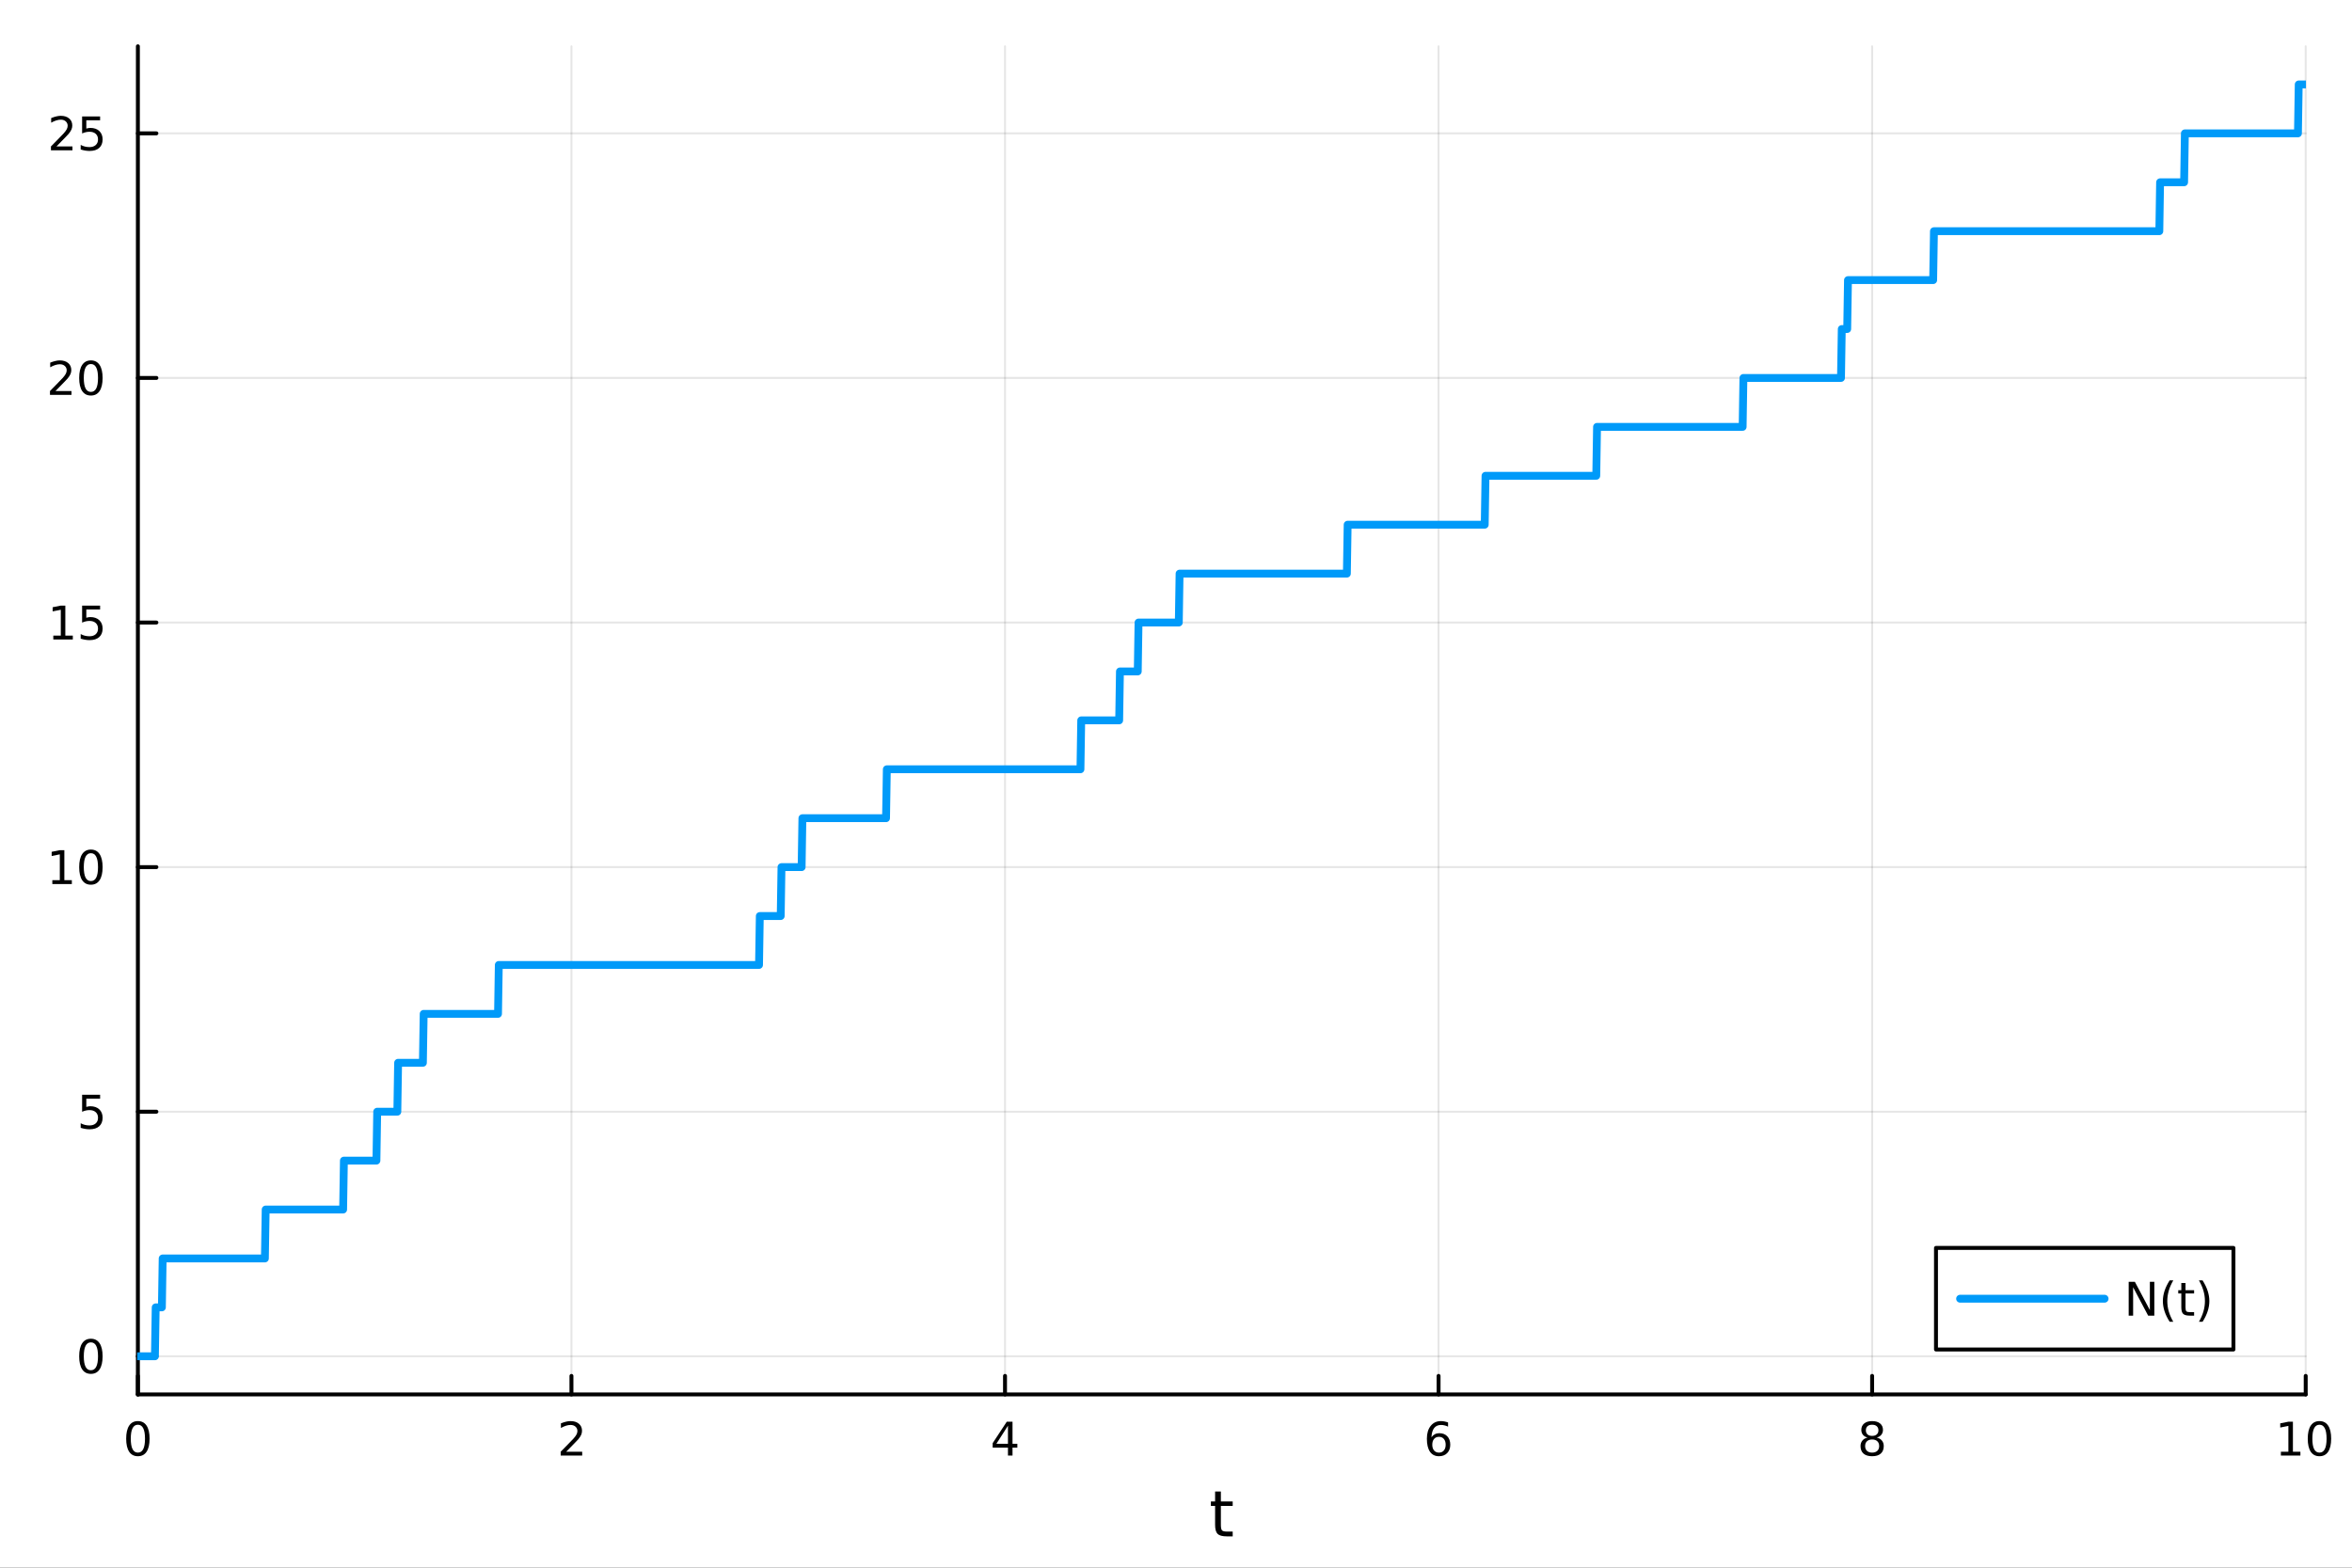 <?xml version="1.0" encoding="utf-8"?>
<svg xmlns="http://www.w3.org/2000/svg" xmlns:xlink="http://www.w3.org/1999/xlink" width="600" height="400" viewBox="0 0 2400 1600">
<rect x="0" y="0" width="2400" height="1600" fill="#333333" stroke="none"/>
<defs>
  <clipPath id="clip080">
    <rect x="0" y="0" width="2400" height="1600"/>
  </clipPath>
</defs>
<path clip-path="url(#clip080)" d="M0 1600 L2400 1600 L2400 0 L0 0  Z" fill="#ffffff" fill-rule="evenodd" fill-opacity="1"/>
<defs>
  <clipPath id="clip081">
    <rect x="480" y="0" width="1681" height="1600"/>
  </clipPath>
</defs>
<path clip-path="url(#clip080)" d="M140.696 1423.18 L2352.76 1423.18 L2352.76 47.244 L140.696 47.244  Z" fill="#ffffff" fill-rule="evenodd" fill-opacity="1"/>
<defs>
  <clipPath id="clip082">
    <rect x="140" y="47" width="2213" height="1377"/>
  </clipPath>
</defs>
<polyline clip-path="url(#clip082)" style="stroke:#000000; stroke-linecap:round; stroke-linejoin:round; stroke-width:2; stroke-opacity:0.1; fill:none" points="140.696,1423.18 140.696,47.244 "/>
<polyline clip-path="url(#clip082)" style="stroke:#000000; stroke-linecap:round; stroke-linejoin:round; stroke-width:2; stroke-opacity:0.1; fill:none" points="583.108,1423.18 583.108,47.244 "/>
<polyline clip-path="url(#clip082)" style="stroke:#000000; stroke-linecap:round; stroke-linejoin:round; stroke-width:2; stroke-opacity:0.1; fill:none" points="1025.52,1423.18 1025.52,47.244 "/>
<polyline clip-path="url(#clip082)" style="stroke:#000000; stroke-linecap:round; stroke-linejoin:round; stroke-width:2; stroke-opacity:0.1; fill:none" points="1467.93,1423.18 1467.93,47.244 "/>
<polyline clip-path="url(#clip082)" style="stroke:#000000; stroke-linecap:round; stroke-linejoin:round; stroke-width:2; stroke-opacity:0.1; fill:none" points="1910.34,1423.18 1910.34,47.244 "/>
<polyline clip-path="url(#clip082)" style="stroke:#000000; stroke-linecap:round; stroke-linejoin:round; stroke-width:2; stroke-opacity:0.1; fill:none" points="2352.76,1423.18 2352.76,47.244 "/>
<polyline clip-path="url(#clip080)" style="stroke:#000000; stroke-linecap:round; stroke-linejoin:round; stroke-width:4; stroke-opacity:1; fill:none" points="140.696,1423.18 2352.76,1423.18 "/>
<polyline clip-path="url(#clip080)" style="stroke:#000000; stroke-linecap:round; stroke-linejoin:round; stroke-width:4; stroke-opacity:1; fill:none" points="140.696,1423.18 140.696,1404.28 "/>
<polyline clip-path="url(#clip080)" style="stroke:#000000; stroke-linecap:round; stroke-linejoin:round; stroke-width:4; stroke-opacity:1; fill:none" points="583.108,1423.18 583.108,1404.28 "/>
<polyline clip-path="url(#clip080)" style="stroke:#000000; stroke-linecap:round; stroke-linejoin:round; stroke-width:4; stroke-opacity:1; fill:none" points="1025.52,1423.18 1025.52,1404.28 "/>
<polyline clip-path="url(#clip080)" style="stroke:#000000; stroke-linecap:round; stroke-linejoin:round; stroke-width:4; stroke-opacity:1; fill:none" points="1467.93,1423.18 1467.93,1404.28 "/>
<polyline clip-path="url(#clip080)" style="stroke:#000000; stroke-linecap:round; stroke-linejoin:round; stroke-width:4; stroke-opacity:1; fill:none" points="1910.34,1423.18 1910.34,1404.28 "/>
<polyline clip-path="url(#clip080)" style="stroke:#000000; stroke-linecap:round; stroke-linejoin:round; stroke-width:4; stroke-opacity:1; fill:none" points="2352.76,1423.18 2352.76,1404.28 "/>
<path clip-path="url(#clip080)" d="M140.696 1454.1 Q137.084 1454.1 135.256 1457.66 Q133.45 1461.2 133.45 1468.33 Q133.45 1475.44 135.256 1479.01 Q137.084 1482.55 140.696 1482.55 Q144.33 1482.55 146.135 1479.01 Q147.964 1475.44 147.964 1468.33 Q147.964 1461.2 146.135 1457.66 Q144.33 1454.1 140.696 1454.1 M140.696 1450.39 Q146.506 1450.39 149.561 1455 Q152.64 1459.58 152.64 1468.33 Q152.64 1477.06 149.561 1481.67 Q146.506 1486.25 140.696 1486.25 Q134.885 1486.25 131.807 1481.67 Q128.751 1477.06 128.751 1468.33 Q128.751 1459.58 131.807 1455 Q134.885 1450.39 140.696 1450.39 Z" fill="#000000" fill-rule="nonzero" fill-opacity="1" /><path clip-path="url(#clip080)" d="M577.76 1481.64 L594.08 1481.64 L594.08 1485.58 L572.135 1485.58 L572.135 1481.64 Q574.797 1478.89 579.381 1474.26 Q583.987 1469.61 585.168 1468.27 Q587.413 1465.74 588.293 1464.01 Q589.196 1462.25 589.196 1460.56 Q589.196 1457.8 587.251 1456.07 Q585.33 1454.33 582.228 1454.33 Q580.029 1454.33 577.575 1455.09 Q575.145 1455.86 572.367 1457.41 L572.367 1452.69 Q575.191 1451.55 577.645 1450.97 Q580.098 1450.39 582.135 1450.39 Q587.506 1450.39 590.7 1453.08 Q593.895 1455.77 593.895 1460.26 Q593.895 1462.39 593.084 1464.31 Q592.297 1466.2 590.191 1468.8 Q589.612 1469.47 586.51 1472.69 Q583.409 1475.88 577.76 1481.64 Z" fill="#000000" fill-rule="nonzero" fill-opacity="1" /><path clip-path="url(#clip080)" d="M1028.53 1455.09 L1016.72 1473.54 L1028.53 1473.54 L1028.53 1455.09 M1027.3 1451.02 L1033.18 1451.02 L1033.18 1473.54 L1038.11 1473.54 L1038.11 1477.43 L1033.18 1477.43 L1033.18 1485.58 L1028.53 1485.58 L1028.53 1477.43 L1012.93 1477.43 L1012.93 1472.92 L1027.3 1451.02 Z" fill="#000000" fill-rule="nonzero" fill-opacity="1" /><path clip-path="url(#clip080)" d="M1468.34 1466.44 Q1465.19 1466.44 1463.34 1468.59 Q1461.51 1470.74 1461.51 1474.49 Q1461.51 1478.22 1463.34 1480.39 Q1465.19 1482.55 1468.34 1482.55 Q1471.48 1482.55 1473.31 1480.39 Q1475.17 1478.22 1475.17 1474.49 Q1475.17 1470.74 1473.31 1468.59 Q1471.48 1466.44 1468.34 1466.44 M1477.62 1451.78 L1477.62 1456.04 Q1475.86 1455.21 1474.05 1454.77 Q1472.27 1454.33 1470.51 1454.33 Q1465.88 1454.33 1463.43 1457.45 Q1461 1460.58 1460.65 1466.9 Q1462.02 1464.89 1464.08 1463.82 Q1466.14 1462.73 1468.61 1462.73 Q1473.82 1462.73 1476.83 1465.9 Q1479.86 1469.05 1479.86 1474.49 Q1479.86 1479.82 1476.72 1483.03 Q1473.57 1486.25 1468.34 1486.25 Q1462.34 1486.25 1459.17 1481.67 Q1456 1477.06 1456 1468.33 Q1456 1460.14 1459.89 1455.28 Q1463.78 1450.39 1470.33 1450.39 Q1472.09 1450.39 1473.87 1450.74 Q1475.67 1451.09 1477.62 1451.78 Z" fill="#000000" fill-rule="nonzero" fill-opacity="1" /><path clip-path="url(#clip080)" d="M1910.34 1469.17 Q1907.01 1469.17 1905.09 1470.95 Q1903.19 1472.73 1903.19 1475.86 Q1903.19 1478.98 1905.09 1480.77 Q1907.01 1482.55 1910.34 1482.55 Q1913.68 1482.55 1915.6 1480.77 Q1917.52 1478.96 1917.52 1475.86 Q1917.52 1472.73 1915.6 1470.95 Q1913.7 1469.17 1910.34 1469.17 M1905.67 1467.18 Q1902.66 1466.44 1900.97 1464.38 Q1899.3 1462.32 1899.3 1459.35 Q1899.3 1455.21 1902.24 1452.8 Q1905.2 1450.39 1910.34 1450.39 Q1915.51 1450.39 1918.45 1452.8 Q1921.39 1455.21 1921.39 1459.35 Q1921.39 1462.32 1919.7 1464.38 Q1918.03 1466.44 1915.04 1467.18 Q1918.42 1467.96 1920.3 1470.26 Q1922.2 1472.55 1922.2 1475.86 Q1922.2 1480.88 1919.12 1483.57 Q1916.06 1486.25 1910.34 1486.25 Q1904.63 1486.25 1901.55 1483.57 Q1898.49 1480.88 1898.49 1475.86 Q1898.49 1472.55 1900.39 1470.26 Q1902.29 1467.96 1905.67 1467.18 M1903.95 1459.79 Q1903.95 1462.48 1905.62 1463.98 Q1907.31 1465.49 1910.34 1465.49 Q1913.35 1465.49 1915.04 1463.98 Q1916.76 1462.48 1916.76 1459.79 Q1916.76 1457.11 1915.04 1455.6 Q1913.35 1454.1 1910.34 1454.1 Q1907.31 1454.1 1905.62 1455.6 Q1903.95 1457.11 1903.95 1459.79 Z" fill="#000000" fill-rule="nonzero" fill-opacity="1" /><path clip-path="url(#clip080)" d="M2327.44 1481.64 L2335.08 1481.64 L2335.08 1455.28 L2326.77 1456.95 L2326.77 1452.69 L2335.04 1451.02 L2339.71 1451.02 L2339.71 1481.64 L2347.35 1481.64 L2347.35 1485.58 L2327.44 1485.58 L2327.44 1481.64 Z" fill="#000000" fill-rule="nonzero" fill-opacity="1" /><path clip-path="url(#clip080)" d="M2366.8 1454.1 Q2363.18 1454.1 2361.36 1457.66 Q2359.55 1461.2 2359.55 1468.33 Q2359.55 1475.44 2361.36 1479.01 Q2363.18 1482.55 2366.8 1482.55 Q2370.43 1482.55 2372.23 1479.01 Q2374.06 1475.44 2374.06 1468.33 Q2374.06 1461.2 2372.23 1457.66 Q2370.43 1454.1 2366.8 1454.1 M2366.8 1450.39 Q2372.61 1450.39 2375.66 1455 Q2378.74 1459.58 2378.74 1468.33 Q2378.74 1477.06 2375.66 1481.67 Q2372.61 1486.25 2366.8 1486.25 Q2360.99 1486.25 2357.91 1481.67 Q2354.85 1477.06 2354.85 1468.33 Q2354.85 1459.58 2357.91 1455 Q2360.99 1450.39 2366.8 1450.39 Z" fill="#000000" fill-rule="nonzero" fill-opacity="1" /><path clip-path="url(#clip080)" d="M1245.79 1522.27 L1245.79 1532.4 L1257.85 1532.4 L1257.85 1536.95 L1245.79 1536.95 L1245.79 1556.3 Q1245.79 1560.66 1246.96 1561.9 Q1248.17 1563.14 1251.83 1563.14 L1257.85 1563.14 L1257.85 1568.04 L1251.83 1568.04 Q1245.05 1568.04 1242.48 1565.53 Q1239.9 1562.98 1239.9 1556.3 L1239.9 1536.95 L1235.6 1536.95 L1235.6 1532.4 L1239.9 1532.4 L1239.9 1522.27 L1245.79 1522.27 Z" fill="#000000" fill-rule="nonzero" fill-opacity="1" /><polyline clip-path="url(#clip082)" style="stroke:#000000; stroke-linecap:round; stroke-linejoin:round; stroke-width:2; stroke-opacity:0.1; fill:none" points="140.696,1384.24 2352.76,1384.24 "/>
<polyline clip-path="url(#clip082)" style="stroke:#000000; stroke-linecap:round; stroke-linejoin:round; stroke-width:2; stroke-opacity:0.1; fill:none" points="140.696,1134.61 2352.76,1134.61 "/>
<polyline clip-path="url(#clip082)" style="stroke:#000000; stroke-linecap:round; stroke-linejoin:round; stroke-width:2; stroke-opacity:0.1; fill:none" points="140.696,884.987 2352.76,884.987 "/>
<polyline clip-path="url(#clip082)" style="stroke:#000000; stroke-linecap:round; stroke-linejoin:round; stroke-width:2; stroke-opacity:0.1; fill:none" points="140.696,635.362 2352.76,635.362 "/>
<polyline clip-path="url(#clip082)" style="stroke:#000000; stroke-linecap:round; stroke-linejoin:round; stroke-width:2; stroke-opacity:0.1; fill:none" points="140.696,385.736 2352.76,385.736 "/>
<polyline clip-path="url(#clip082)" style="stroke:#000000; stroke-linecap:round; stroke-linejoin:round; stroke-width:2; stroke-opacity:0.1; fill:none" points="140.696,136.111 2352.76,136.111 "/>
<polyline clip-path="url(#clip080)" style="stroke:#000000; stroke-linecap:round; stroke-linejoin:round; stroke-width:4; stroke-opacity:1; fill:none" points="140.696,1423.18 140.696,47.244 "/>
<polyline clip-path="url(#clip080)" style="stroke:#000000; stroke-linecap:round; stroke-linejoin:round; stroke-width:4; stroke-opacity:1; fill:none" points="140.696,1384.24 159.593,1384.24 "/>
<polyline clip-path="url(#clip080)" style="stroke:#000000; stroke-linecap:round; stroke-linejoin:round; stroke-width:4; stroke-opacity:1; fill:none" points="140.696,1134.61 159.593,1134.61 "/>
<polyline clip-path="url(#clip080)" style="stroke:#000000; stroke-linecap:round; stroke-linejoin:round; stroke-width:4; stroke-opacity:1; fill:none" points="140.696,884.987 159.593,884.987 "/>
<polyline clip-path="url(#clip080)" style="stroke:#000000; stroke-linecap:round; stroke-linejoin:round; stroke-width:4; stroke-opacity:1; fill:none" points="140.696,635.362 159.593,635.362 "/>
<polyline clip-path="url(#clip080)" style="stroke:#000000; stroke-linecap:round; stroke-linejoin:round; stroke-width:4; stroke-opacity:1; fill:none" points="140.696,385.736 159.593,385.736 "/>
<polyline clip-path="url(#clip080)" style="stroke:#000000; stroke-linecap:round; stroke-linejoin:round; stroke-width:4; stroke-opacity:1; fill:none" points="140.696,136.111 159.593,136.111 "/>
<path clip-path="url(#clip080)" d="M92.751 1370.04 Q89.14 1370.04 87.311 1373.6 Q85.506 1377.14 85.506 1384.27 Q85.506 1391.38 87.311 1394.94 Q89.14 1398.49 92.751 1398.49 Q96.385 1398.49 98.191 1394.94 Q100.02 1391.38 100.02 1384.27 Q100.02 1377.14 98.191 1373.6 Q96.385 1370.04 92.751 1370.04 M92.751 1366.33 Q98.561 1366.33 101.617 1370.94 Q104.696 1375.52 104.696 1384.27 Q104.696 1393 101.617 1397.61 Q98.561 1402.19 92.751 1402.19 Q86.941 1402.19 83.862 1397.61 Q80.807 1393 80.807 1384.27 Q80.807 1375.52 83.862 1370.94 Q86.941 1366.33 92.751 1366.33 Z" fill="#000000" fill-rule="nonzero" fill-opacity="1" /><path clip-path="url(#clip080)" d="M83.793 1117.33 L102.149 1117.33 L102.149 1121.27 L88.075 1121.27 L88.075 1129.74 Q89.094 1129.39 90.112 1129.23 Q91.131 1129.05 92.149 1129.05 Q97.936 1129.05 101.316 1132.22 Q104.696 1135.39 104.696 1140.8 Q104.696 1146.38 101.223 1149.49 Q97.751 1152.56 91.432 1152.56 Q89.256 1152.56 86.987 1152.19 Q84.742 1151.82 82.335 1151.08 L82.335 1146.38 Q84.418 1147.52 86.64 1148.07 Q88.862 1148.63 91.339 1148.63 Q95.344 1148.63 97.682 1146.52 Q100.02 1144.42 100.02 1140.8 Q100.02 1137.19 97.682 1135.09 Q95.344 1132.98 91.339 1132.98 Q89.464 1132.98 87.589 1133.4 Q85.737 1133.81 83.793 1134.69 L83.793 1117.33 Z" fill="#000000" fill-rule="nonzero" fill-opacity="1" /><path clip-path="url(#clip080)" d="M53.4 898.332 L61.038 898.332 L61.038 871.967 L52.728 873.633 L52.728 869.374 L60.992 867.707 L65.668 867.707 L65.668 898.332 L73.307 898.332 L73.307 902.267 L53.4 902.267 L53.4 898.332 Z" fill="#000000" fill-rule="nonzero" fill-opacity="1" /><path clip-path="url(#clip080)" d="M92.751 870.786 Q89.14 870.786 87.311 874.351 Q85.506 877.892 85.506 885.022 Q85.506 892.128 87.311 895.693 Q89.14 899.235 92.751 899.235 Q96.385 899.235 98.191 895.693 Q100.02 892.128 100.02 885.022 Q100.02 877.892 98.191 874.351 Q96.385 870.786 92.751 870.786 M92.751 867.082 Q98.561 867.082 101.617 871.689 Q104.696 876.272 104.696 885.022 Q104.696 893.749 101.617 898.355 Q98.561 902.939 92.751 902.939 Q86.941 902.939 83.862 898.355 Q80.807 893.749 80.807 885.022 Q80.807 876.272 83.862 871.689 Q86.941 867.082 92.751 867.082 Z" fill="#000000" fill-rule="nonzero" fill-opacity="1" /><path clip-path="url(#clip080)" d="M54.395 648.707 L62.034 648.707 L62.034 622.341 L53.724 624.008 L53.724 619.748 L61.987 618.082 L66.663 618.082 L66.663 648.707 L74.302 648.707 L74.302 652.642 L54.395 652.642 L54.395 648.707 Z" fill="#000000" fill-rule="nonzero" fill-opacity="1" /><path clip-path="url(#clip080)" d="M83.793 618.082 L102.149 618.082 L102.149 622.017 L88.075 622.017 L88.075 630.489 Q89.094 630.142 90.112 629.98 Q91.131 629.795 92.149 629.795 Q97.936 629.795 101.316 632.966 Q104.696 636.137 104.696 641.554 Q104.696 647.133 101.223 650.234 Q97.751 653.313 91.432 653.313 Q89.256 653.313 86.987 652.943 Q84.742 652.572 82.335 651.832 L82.335 647.133 Q84.418 648.267 86.64 648.822 Q88.862 649.378 91.339 649.378 Q95.344 649.378 97.682 647.271 Q100.02 645.165 100.02 641.554 Q100.02 637.943 97.682 635.836 Q95.344 633.73 91.339 633.73 Q89.464 633.73 87.589 634.146 Q85.737 634.563 83.793 635.443 L83.793 618.082 Z" fill="#000000" fill-rule="nonzero" fill-opacity="1" /><path clip-path="url(#clip080)" d="M56.617 399.081 L72.936 399.081 L72.936 403.016 L50.992 403.016 L50.992 399.081 Q53.654 396.326 58.237 391.697 Q62.844 387.044 64.025 385.702 Q66.27 383.178 67.149 381.442 Q68.052 379.683 68.052 377.993 Q68.052 375.239 66.108 373.503 Q64.186 371.766 61.085 371.766 Q58.886 371.766 56.432 372.53 Q54.001 373.294 51.224 374.845 L51.224 370.123 Q54.048 368.989 56.501 368.41 Q58.955 367.831 60.992 367.831 Q66.362 367.831 69.557 370.516 Q72.751 373.202 72.751 377.692 Q72.751 379.822 71.941 381.743 Q71.154 383.641 69.048 386.234 Q68.469 386.905 65.367 390.123 Q62.265 393.317 56.617 399.081 Z" fill="#000000" fill-rule="nonzero" fill-opacity="1" /><path clip-path="url(#clip080)" d="M92.751 371.535 Q89.14 371.535 87.311 375.1 Q85.506 378.641 85.506 385.771 Q85.506 392.877 87.311 396.442 Q89.14 399.984 92.751 399.984 Q96.385 399.984 98.191 396.442 Q100.02 392.877 100.02 385.771 Q100.02 378.641 98.191 375.1 Q96.385 371.535 92.751 371.535 M92.751 367.831 Q98.561 367.831 101.617 372.438 Q104.696 377.021 104.696 385.771 Q104.696 394.498 101.617 399.104 Q98.561 403.688 92.751 403.688 Q86.941 403.688 83.862 399.104 Q80.807 394.498 80.807 385.771 Q80.807 377.021 83.862 372.438 Q86.941 367.831 92.751 367.831 Z" fill="#000000" fill-rule="nonzero" fill-opacity="1" /><path clip-path="url(#clip080)" d="M57.612 149.456 L73.932 149.456 L73.932 153.391 L51.987 153.391 L51.987 149.456 Q54.65 146.701 59.233 142.071 Q63.839 137.419 65.02 136.076 Q67.265 133.553 68.145 131.817 Q69.048 130.058 69.048 128.368 Q69.048 125.613 67.103 123.877 Q65.182 122.141 62.08 122.141 Q59.881 122.141 57.427 122.905 Q54.997 123.669 52.219 125.22 L52.219 120.497 Q55.043 119.363 57.497 118.784 Q59.95 118.206 61.987 118.206 Q67.358 118.206 70.552 120.891 Q73.747 123.576 73.747 128.067 Q73.747 130.196 72.936 132.118 Q72.149 134.016 70.043 136.608 Q69.464 137.28 66.362 140.497 Q63.261 143.692 57.612 149.456 Z" fill="#000000" fill-rule="nonzero" fill-opacity="1" /><path clip-path="url(#clip080)" d="M83.793 118.831 L102.149 118.831 L102.149 122.766 L88.075 122.766 L88.075 131.238 Q89.094 130.891 90.112 130.729 Q91.131 130.544 92.149 130.544 Q97.936 130.544 101.316 133.715 Q104.696 136.886 104.696 142.303 Q104.696 147.882 101.223 150.983 Q97.751 154.062 91.432 154.062 Q89.256 154.062 86.987 153.692 Q84.742 153.321 82.335 152.581 L82.335 147.882 Q84.418 149.016 86.64 149.571 Q88.862 150.127 91.339 150.127 Q95.344 150.127 97.682 148.02 Q100.02 145.914 100.02 142.303 Q100.02 138.692 97.682 136.585 Q95.344 134.479 91.339 134.479 Q89.464 134.479 87.589 134.896 Q85.737 135.312 83.793 136.192 L83.793 118.831 Z" fill="#000000" fill-rule="nonzero" fill-opacity="1" /><polyline clip-path="url(#clip082)" style="stroke:#009af9; stroke-linecap:round; stroke-linejoin:round; stroke-width:8; stroke-opacity:1; fill:none" points="140.696,1384.24 141.486,1384.24 142.276,1384.24 143.066,1384.24 143.857,1384.24 144.647,1384.24 145.437,1384.24 146.228,1384.24 147.018,1384.24 147.808,1384.24 148.599,1384.24 149.389,1384.24 150.179,1384.24 150.969,1384.24 151.76,1384.24 152.55,1384.24 153.34,1384.24 154.131,1384.24 154.921,1384.24 155.711,1384.24 156.502,1384.24 157.292,1384.24 158.082,1384.24 158.873,1334.31 159.663,1334.31 160.453,1334.31 161.243,1334.31 162.034,1334.31 162.824,1334.31 163.614,1334.31 164.405,1334.31 165.195,1334.31 165.985,1284.39 166.776,1284.39 167.566,1284.39 168.356,1284.39 169.146,1284.39 169.937,1284.39 170.727,1284.39 171.517,1284.39 172.308,1284.39 173.098,1284.39 173.888,1284.39 174.679,1284.39 175.469,1284.39 176.259,1284.39 177.05,1284.39 177.84,1284.39 178.63,1284.39 179.42,1284.39 180.211,1284.39 181.001,1284.39 181.791,1284.39 182.582,1284.39 183.372,1284.39 184.162,1284.39 184.953,1284.39 185.743,1284.39 186.533,1284.39 187.323,1284.39 188.114,1284.39 188.904,1284.39 189.694,1284.39 190.485,1284.39 191.275,1284.39 192.065,1284.39 192.856,1284.39 193.646,1284.39 194.436,1284.39 195.227,1284.39 196.017,1284.39 196.807,1284.39 197.597,1284.39 198.388,1284.39 199.178,1284.39 199.968,1284.39 200.759,1284.39 201.549,1284.39 202.339,1284.39 203.13,1284.39 203.92,1284.39 204.71,1284.39 205.5,1284.39 206.291,1284.39 207.081,1284.39 207.871,1284.39 208.662,1284.39 209.452,1284.39 210.242,1284.39 211.033,1284.39 211.823,1284.39 212.613,1284.39 213.403,1284.39 214.194,1284.39 214.984,1284.39 215.774,1284.39 216.565,1284.39 217.355,1284.39 218.145,1284.39 218.936,1284.39 219.726,1284.39 220.516,1284.39 221.307,1284.39 222.097,1284.39 222.887,1284.39 223.677,1284.39 224.468,1284.39 225.258,1284.39 226.048,1284.39 226.839,1284.39 227.629,1284.39 228.419,1284.39 229.21,1284.39 230,1284.39 230.79,1284.39 231.58,1284.39 232.371,1284.39 233.161,1284.39 233.951,1284.39 234.742,1284.39 235.532,1284.39 236.322,1284.39 237.113,1284.39 237.903,1284.39 238.693,1284.39 239.484,1284.39 240.274,1284.39 241.064,1284.39 241.854,1284.39 242.645,1284.39 243.435,1284.39 244.225,1284.39 245.016,1284.39 245.806,1284.39 246.596,1284.39 247.387,1284.39 248.177,1284.39 248.967,1284.39 249.757,1284.39 250.548,1284.39 251.338,1284.39 252.128,1284.39 252.919,1284.39 253.709,1284.39 254.499,1284.39 255.29,1284.39 256.08,1284.39 256.87,1284.39 257.661,1284.39 258.451,1284.39 259.241,1284.39 260.031,1284.39 260.822,1284.39 261.612,1284.39 262.402,1284.39 263.193,1284.39 263.983,1284.39 264.773,1284.39 265.564,1284.39 266.354,1284.39 267.144,1284.39 267.934,1284.39 268.725,1284.39 269.515,1284.39 270.305,1284.39 271.096,1234.46 271.886,1234.46 272.676,1234.46 273.467,1234.46 274.257,1234.46 275.047,1234.46 275.837,1234.46 276.628,1234.46 277.418,1234.46 278.208,1234.46 278.999,1234.46 279.789,1234.46 280.579,1234.46 281.37,1234.46 282.16,1234.46 282.95,1234.46 283.741,1234.46 284.531,1234.46 285.321,1234.46 286.111,1234.46 286.902,1234.46 287.692,1234.46 288.482,1234.46 289.273,1234.46 290.063,1234.46 290.853,1234.46 291.644,1234.46 292.434,1234.46 293.224,1234.46 294.014,1234.46 294.805,1234.46 295.595,1234.46 296.385,1234.46 297.176,1234.46 297.966,1234.46 298.756,1234.46 299.547,1234.46 300.337,1234.46 301.127,1234.46 301.918,1234.46 302.708,1234.46 303.498,1234.46 304.288,1234.46 305.079,1234.46 305.869,1234.46 306.659,1234.46 307.45,1234.46 308.24,1234.46 309.03,1234.46 309.821,1234.46 310.611,1234.46 311.401,1234.46 312.191,1234.46 312.982,1234.46 313.772,1234.46 314.562,1234.46 315.353,1234.46 316.143,1234.46 316.933,1234.46 317.724,1234.46 318.514,1234.46 319.304,1234.46 320.095,1234.46 320.885,1234.46 321.675,1234.46 322.465,1234.46 323.256,1234.46 324.046,1234.46 324.836,1234.46 325.627,1234.46 326.417,1234.46 327.207,1234.46 327.998,1234.46 328.788,1234.46 329.578,1234.46 330.368,1234.46 331.159,1234.46 331.949,1234.46 332.739,1234.46 333.53,1234.46 334.32,1234.46 335.11,1234.46 335.901,1234.46 336.691,1234.46 337.481,1234.46 338.271,1234.46 339.062,1234.46 339.852,1234.46 340.642,1234.46 341.433,1234.46 342.223,1234.46 343.013,1234.46 343.804,1234.46 344.594,1234.46 345.384,1234.46 346.175,1234.46 346.965,1234.46 347.755,1234.46 348.545,1234.46 349.336,1234.46 350.126,1234.46 350.916,1184.54 351.707,1184.54 352.497,1184.54 353.287,1184.54 354.078,1184.54 354.868,1184.54 355.658,1184.54 356.448,1184.54 357.239,1184.54 358.029,1184.54 358.819,1184.54 359.61,1184.54 360.4,1184.54 361.19,1184.54 361.981,1184.54 362.771,1184.54 363.561,1184.54 364.352,1184.54 365.142,1184.54 365.932,1184.54 366.722,1184.54 367.513,1184.54 368.303,1184.54 369.093,1184.54 369.884,1184.54 370.674,1184.54 371.464,1184.54 372.255,1184.54 373.045,1184.54 373.835,1184.54 374.625,1184.54 375.416,1184.54 376.206,1184.54 376.996,1184.54 377.787,1184.54 378.577,1184.54 379.367,1184.54 380.158,1184.54 380.948,1184.54 381.738,1184.54 382.529,1184.54 383.319,1184.54 384.109,1184.54 384.899,1134.61 385.69,1134.61 386.48,1134.61 387.27,1134.61 388.061,1134.61 388.851,1134.61 389.641,1134.61 390.432,1134.61 391.222,1134.61 392.012,1134.61 392.802,1134.61 393.593,1134.61 394.383,1134.61 395.173,1134.61 395.964,1134.61 396.754,1134.61 397.544,1134.61 398.335,1134.61 399.125,1134.61 399.915,1134.61 400.705,1134.61 401.496,1134.61 402.286,1134.61 403.076,1134.61 403.867,1134.61 404.657,1134.61 405.447,1134.61 406.238,1084.69 407.028,1084.69 407.818,1084.69 408.609,1084.69 409.399,1084.69 410.189,1084.69 410.979,1084.69 411.77,1084.69 412.56,1084.69 413.35,1084.69 414.141,1084.69 414.931,1084.69 415.721,1084.69 416.512,1084.69 417.302,1084.69 418.092,1084.69 418.882,1084.69 419.673,1084.69 420.463,1084.69 421.253,1084.69 422.044,1084.69 422.834,1084.69 423.624,1084.69 424.415,1084.69 425.205,1084.69 425.995,1084.69 426.786,1084.69 427.576,1084.69 428.366,1084.69 429.156,1084.69 429.947,1084.69 430.737,1084.69 431.527,1084.69 432.318,1034.76 433.108,1034.76 433.898,1034.76 434.689,1034.76 435.479,1034.76 436.269,1034.76 437.059,1034.76 437.85,1034.76 438.64,1034.76 439.43,1034.76 440.221,1034.76 441.011,1034.76 441.801,1034.76 442.592,1034.76 443.382,1034.76 444.172,1034.76 444.963,1034.76 445.753,1034.76 446.543,1034.76 447.333,1034.76 448.124,1034.76 448.914,1034.76 449.704,1034.76 450.495,1034.76 451.285,1034.76 452.075,1034.76 452.866,1034.76 453.656,1034.76 454.446,1034.76 455.236,1034.76 456.027,1034.76 456.817,1034.76 457.607,1034.76 458.398,1034.76 459.188,1034.76 459.978,1034.76 460.769,1034.76 461.559,1034.76 462.349,1034.76 463.139,1034.76 463.93,1034.76 464.72,1034.76 465.51,1034.76 466.301,1034.76 467.091,1034.76 467.881,1034.76 468.672,1034.76 469.462,1034.76 470.252,1034.76 471.043,1034.76 471.833,1034.76 472.623,1034.76 473.413,1034.76 474.204,1034.76 474.994,1034.76 475.784,1034.76 476.575,1034.76 477.365,1034.76 478.155,1034.76 478.946,1034.76 479.736,1034.76 480.526,1034.76 481.316,1034.76 482.107,1034.76 482.897,1034.76 483.687,1034.76 484.478,1034.76 485.268,1034.76 486.058,1034.76 486.849,1034.76 487.639,1034.76 488.429,1034.76 489.22,1034.76 490.01,1034.76 490.8,1034.76 491.59,1034.76 492.381,1034.76 493.171,1034.76 493.961,1034.76 494.752,1034.76 495.542,1034.76 496.332,1034.76 497.123,1034.76 497.913,1034.76 498.703,1034.76 499.493,1034.76 500.284,1034.76 501.074,1034.76 501.864,1034.76 502.655,1034.76 503.445,1034.76 504.235,1034.76 505.026,1034.76 505.816,1034.76 506.606,1034.76 507.397,1034.76 508.187,1034.76 508.977,984.837 509.767,984.837 510.558,984.837 511.348,984.837 512.138,984.837 512.929,984.837 513.719,984.837 514.509,984.837 515.3,984.837 516.09,984.837 516.88,984.837 517.67,984.837 518.461,984.837 519.251,984.837 520.041,984.837 520.832,984.837 521.622,984.837 522.412,984.837 523.203,984.837 523.993,984.837 524.783,984.837 525.573,984.837 526.364,984.837 527.154,984.837 527.944,984.837 528.735,984.837 529.525,984.837 530.315,984.837 531.106,984.837 531.896,984.837 532.686,984.837 533.477,984.837 534.267,984.837 535.057,984.837 535.847,984.837 536.638,984.837 537.428,984.837 538.218,984.837 539.009,984.837 539.799,984.837 540.589,984.837 541.38,984.837 542.17,984.837 542.96,984.837 543.75,984.837 544.541,984.837 545.331,984.837 546.121,984.837 546.912,984.837 547.702,984.837 548.492,984.837 549.283,984.837 550.073,984.837 550.863,984.837 551.654,984.837 552.444,984.837 553.234,984.837 554.024,984.837 554.815,984.837 555.605,984.837 556.395,984.837 557.186,984.837 557.976,984.837 558.766,984.837 559.557,984.837 560.347,984.837 561.137,984.837 561.927,984.837 562.718,984.837 563.508,984.837 564.298,984.837 565.089,984.837 565.879,984.837 566.669,984.837 567.46,984.837 568.25,984.837 569.04,984.837 569.831,984.837 570.621,984.837 571.411,984.837 572.201,984.837 572.992,984.837 573.782,984.837 574.572,984.837 575.363,984.837 576.153,984.837 576.943,984.837 577.734,984.837 578.524,984.837 579.314,984.837 580.104,984.837 580.895,984.837 581.685,984.837 582.475,984.837 583.266,984.837 584.056,984.837 584.846,984.837 585.637,984.837 586.427,984.837 587.217,984.837 588.007,984.837 588.798,984.837 589.588,984.837 590.378,984.837 591.169,984.837 591.959,984.837 592.749,984.837 593.54,984.837 594.33,984.837 595.12,984.837 595.911,984.837 596.701,984.837 597.491,984.837 598.281,984.837 599.072,984.837 599.862,984.837 600.652,984.837 601.443,984.837 602.233,984.837 603.023,984.837 603.814,984.837 604.604,984.837 605.394,984.837 606.184,984.837 606.975,984.837 607.765,984.837 608.555,984.837 609.346,984.837 610.136,984.837 610.926,984.837 611.717,984.837 612.507,984.837 613.297,984.837 614.088,984.837 614.878,984.837 615.668,984.837 616.458,984.837 617.249,984.837 618.039,984.837 618.829,984.837 619.62,984.837 620.41,984.837 621.2,984.837 621.991,984.837 622.781,984.837 623.571,984.837 624.361,984.837 625.152,984.837 625.942,984.837 626.732,984.837 627.523,984.837 628.313,984.837 629.103,984.837 629.894,984.837 630.684,984.837 631.474,984.837 632.265,984.837 633.055,984.837 633.845,984.837 634.635,984.837 635.426,984.837 636.216,984.837 637.006,984.837 637.797,984.837 638.587,984.837 639.377,984.837 640.168,984.837 640.958,984.837 641.748,984.837 642.538,984.837 643.329,984.837 644.119,984.837 644.909,984.837 645.7,984.837 646.49,984.837 647.28,984.837 648.071,984.837 648.861,984.837 649.651,984.837 650.441,984.837 651.232,984.837 652.022,984.837 652.812,984.837 653.603,984.837 654.393,984.837 655.183,984.837 655.974,984.837 656.764,984.837 657.554,984.837 658.345,984.837 659.135,984.837 659.925,984.837 660.715,984.837 661.506,984.837 662.296,984.837 663.086,984.837 663.877,984.837 664.667,984.837 665.457,984.837 666.248,984.837 667.038,984.837 667.828,984.837 668.618,984.837 669.409,984.837 670.199,984.837 670.989,984.837 671.78,984.837 672.57,984.837 673.36,984.837 674.151,984.837 674.941,984.837 675.731,984.837 676.522,984.837 677.312,984.837 678.102,984.837 678.892,984.837 679.683,984.837 680.473,984.837 681.263,984.837 682.054,984.837 682.844,984.837 683.634,984.837 684.425,984.837 685.215,984.837 686.005,984.837 686.795,984.837 687.586,984.837 688.376,984.837 689.166,984.837 689.957,984.837 690.747,984.837 691.537,984.837 692.328,984.837 693.118,984.837 693.908,984.837 694.699,984.837 695.489,984.837 696.279,984.837 697.069,984.837 697.86,984.837 698.65,984.837 699.44,984.837 700.231,984.837 701.021,984.837 701.811,984.837 702.602,984.837 703.392,984.837 704.182,984.837 704.972,984.837 705.763,984.837 706.553,984.837 707.343,984.837 708.134,984.837 708.924,984.837 709.714,984.837 710.505,984.837 711.295,984.837 712.085,984.837 712.876,984.837 713.666,984.837 714.456,984.837 715.246,984.837 716.037,984.837 716.827,984.837 717.617,984.837 718.408,984.837 719.198,984.837 719.988,984.837 720.779,984.837 721.569,984.837 722.359,984.837 723.149,984.837 723.94,984.837 724.73,984.837 725.52,984.837 726.311,984.837 727.101,984.837 727.891,984.837 728.682,984.837 729.472,984.837 730.262,984.837 731.052,984.837 731.843,984.837 732.633,984.837 733.423,984.837 734.214,984.837 735.004,984.837 735.794,984.837 736.585,984.837 737.375,984.837 738.165,984.837 738.956,984.837 739.746,984.837 740.536,984.837 741.326,984.837 742.117,984.837 742.907,984.837 743.697,984.837 744.488,984.837 745.278,984.837 746.068,984.837 746.859,984.837 747.649,984.837 748.439,984.837 749.229,984.837 750.02,984.837 750.81,984.837 751.6,984.837 752.391,984.837 753.181,984.837 753.971,984.837 754.762,984.837 755.552,984.837 756.342,984.837 757.133,984.837 757.923,984.837 758.713,984.837 759.503,984.837 760.294,984.837 761.084,984.837 761.874,984.837 762.665,984.837 763.455,984.837 764.245,984.837 765.036,984.837 765.826,984.837 766.616,984.837 767.406,984.837 768.197,984.837 768.987,984.837 769.777,984.837 770.568,984.837 771.358,984.837 772.148,984.837 772.939,984.837 773.729,984.837 774.519,984.837 775.31,934.912 776.1,934.912 776.89,934.912 777.68,934.912 778.471,934.912 779.261,934.912 780.051,934.912 780.842,934.912 781.632,934.912 782.422,934.912 783.213,934.912 784.003,934.912 784.793,934.912 785.583,934.912 786.374,934.912 787.164,934.912 787.954,934.912 788.745,934.912 789.535,934.912 790.325,934.912 791.116,934.912 791.906,934.912 792.696,934.912 793.486,934.912 794.277,934.912 795.067,934.912 795.857,934.912 796.648,934.912 797.438,884.987 798.228,884.987 799.019,884.987 799.809,884.987 800.599,884.987 801.39,884.987 802.18,884.987 802.97,884.987 803.76,884.987 804.551,884.987 805.341,884.987 806.131,884.987 806.922,884.987 807.712,884.987 808.502,884.987 809.293,884.987 810.083,884.987 810.873,884.987 811.663,884.987 812.454,884.987 813.244,884.987 814.034,884.987 814.825,884.987 815.615,884.987 816.405,884.987 817.196,884.987 817.986,884.987 818.776,835.062 819.567,835.062 820.357,835.062 821.147,835.062 821.937,835.062 822.728,835.062 823.518,835.062 824.308,835.062 825.099,835.062 825.889,835.062 826.679,835.062 827.47,835.062 828.26,835.062 829.05,835.062 829.84,835.062 830.631,835.062 831.421,835.062 832.211,835.062 833.002,835.062 833.792,835.062 834.582,835.062 835.373,835.062 836.163,835.062 836.953,835.062 837.744,835.062 838.534,835.062 839.324,835.062 840.114,835.062 840.905,835.062 841.695,835.062 842.485,835.062 843.276,835.062 844.066,835.062 844.856,835.062 845.647,835.062 846.437,835.062 847.227,835.062 848.017,835.062 848.808,835.062 849.598,835.062 850.388,835.062 851.179,835.062 851.969,835.062 852.759,835.062 853.55,835.062 854.34,835.062 855.13,835.062 855.92,835.062 856.711,835.062 857.501,835.062 858.291,835.062 859.082,835.062 859.872,835.062 860.662,835.062 861.453,835.062 862.243,835.062 863.033,835.062 863.824,835.062 864.614,835.062 865.404,835.062 866.194,835.062 866.985,835.062 867.775,835.062 868.565,835.062 869.356,835.062 870.146,835.062 870.936,835.062 871.727,835.062 872.517,835.062 873.307,835.062 874.097,835.062 874.888,835.062 875.678,835.062 876.468,835.062 877.259,835.062 878.049,835.062 878.839,835.062 879.63,835.062 880.42,835.062 881.21,835.062 882.001,835.062 882.791,835.062 883.581,835.062 884.371,835.062 885.162,835.062 885.952,835.062 886.742,835.062 887.533,835.062 888.323,835.062 889.113,835.062 889.904,835.062 890.694,835.062 891.484,835.062 892.274,835.062 893.065,835.062 893.855,835.062 894.645,835.062 895.436,835.062 896.226,835.062 897.016,835.062 897.807,835.062 898.597,835.062 899.387,835.062 900.178,835.062 900.968,835.062 901.758,835.062 902.548,835.062 903.339,835.062 904.129,835.062 904.919,785.137 905.71,785.137 906.5,785.137 907.29,785.137 908.081,785.137 908.871,785.137 909.661,785.137 910.451,785.137 911.242,785.137 912.032,785.137 912.822,785.137 913.613,785.137 914.403,785.137 915.193,785.137 915.984,785.137 916.774,785.137 917.564,785.137 918.354,785.137 919.145,785.137 919.935,785.137 920.725,785.137 921.516,785.137 922.306,785.137 923.096,785.137 923.887,785.137 924.677,785.137 925.467,785.137 926.258,785.137 927.048,785.137 927.838,785.137 928.628,785.137 929.419,785.137 930.209,785.137 930.999,785.137 931.79,785.137 932.58,785.137 933.37,785.137 934.161,785.137 934.951,785.137 935.741,785.137 936.531,785.137 937.322,785.137 938.112,785.137 938.902,785.137 939.693,785.137 940.483,785.137 941.273,785.137 942.064,785.137 942.854,785.137 943.644,785.137 944.435,785.137 945.225,785.137 946.015,785.137 946.805,785.137 947.596,785.137 948.386,785.137 949.176,785.137 949.967,785.137 950.757,785.137 951.547,785.137 952.338,785.137 953.128,785.137 953.918,785.137 954.708,785.137 955.499,785.137 956.289,785.137 957.079,785.137 957.87,785.137 958.66,785.137 959.45,785.137 960.241,785.137 961.031,785.137 961.821,785.137 962.612,785.137 963.402,785.137 964.192,785.137 964.982,785.137 965.773,785.137 966.563,785.137 967.353,785.137 968.144,785.137 968.934,785.137 969.724,785.137 970.515,785.137 971.305,785.137 972.095,785.137 972.885,785.137 973.676,785.137 974.466,785.137 975.256,785.137 976.047,785.137 976.837,785.137 977.627,785.137 978.418,785.137 979.208,785.137 979.998,785.137 980.788,785.137 981.579,785.137 982.369,785.137 983.159,785.137 983.95,785.137 984.74,785.137 985.53,785.137 986.321,785.137 987.111,785.137 987.901,785.137 988.692,785.137 989.482,785.137 990.272,785.137 991.062,785.137 991.853,785.137 992.643,785.137 993.433,785.137 994.224,785.137 995.014,785.137 995.804,785.137 996.595,785.137 997.385,785.137 998.175,785.137 998.965,785.137 999.756,785.137 1000.55,785.137 1001.34,785.137 1002.13,785.137 1002.92,785.137 1003.71,785.137 1004.5,785.137 1005.29,785.137 1006.08,785.137 1006.87,785.137 1007.66,785.137 1008.45,785.137 1009.24,785.137 1010.03,785.137 1010.82,785.137 1011.61,785.137 1012.4,785.137 1013.19,785.137 1013.98,785.137 1014.77,785.137 1015.56,785.137 1016.35,785.137 1017.14,785.137 1017.93,785.137 1018.72,785.137 1019.51,785.137 1020.3,785.137 1021.09,785.137 1021.88,785.137 1022.67,785.137 1023.46,785.137 1024.26,785.137 1025.05,785.137 1025.84,785.137 1026.63,785.137 1027.42,785.137 1028.21,785.137 1029,785.137 1029.79,785.137 1030.58,785.137 1031.37,785.137 1032.16,785.137 1032.95,785.137 1033.74,785.137 1034.53,785.137 1035.32,785.137 1036.11,785.137 1036.9,785.137 1037.69,785.137 1038.48,785.137 1039.27,785.137 1040.06,785.137 1040.85,785.137 1041.64,785.137 1042.43,785.137 1043.22,785.137 1044.01,785.137 1044.8,785.137 1045.59,785.137 1046.38,785.137 1047.17,785.137 1047.96,785.137 1048.75,785.137 1049.54,785.137 1050.34,785.137 1051.13,785.137 1051.92,785.137 1052.71,785.137 1053.5,785.137 1054.29,785.137 1055.08,785.137 1055.87,785.137 1056.66,785.137 1057.45,785.137 1058.24,785.137 1059.03,785.137 1059.82,785.137 1060.61,785.137 1061.4,785.137 1062.19,785.137 1062.98,785.137 1063.77,785.137 1064.56,785.137 1065.35,785.137 1066.14,785.137 1066.93,785.137 1067.72,785.137 1068.51,785.137 1069.3,785.137 1070.09,785.137 1070.88,785.137 1071.67,785.137 1072.46,785.137 1073.25,785.137 1074.04,785.137 1074.83,785.137 1075.62,785.137 1076.42,785.137 1077.21,785.137 1078,785.137 1078.79,785.137 1079.58,785.137 1080.37,785.137 1081.16,785.137 1081.95,785.137 1082.74,785.137 1083.53,785.137 1084.32,785.137 1085.11,785.137 1085.9,785.137 1086.69,785.137 1087.48,785.137 1088.27,785.137 1089.06,785.137 1089.85,785.137 1090.64,785.137 1091.43,785.137 1092.22,785.137 1093.01,785.137 1093.8,785.137 1094.59,785.137 1095.38,785.137 1096.17,785.137 1096.96,785.137 1097.75,785.137 1098.54,785.137 1099.33,785.137 1100.12,785.137 1100.91,785.137 1101.7,785.137 1102.5,785.137 1103.29,735.212 1104.08,735.212 1104.87,735.212 1105.66,735.212 1106.45,735.212 1107.24,735.212 1108.03,735.212 1108.82,735.212 1109.61,735.212 1110.4,735.212 1111.19,735.212 1111.98,735.212 1112.77,735.212 1113.56,735.212 1114.35,735.212 1115.14,735.212 1115.93,735.212 1116.72,735.212 1117.51,735.212 1118.3,735.212 1119.09,735.212 1119.88,735.212 1120.67,735.212 1121.46,735.212 1122.25,735.212 1123.04,735.212 1123.83,735.212 1124.62,735.212 1125.41,735.212 1126.2,735.212 1126.99,735.212 1127.79,735.212 1128.58,735.212 1129.37,735.212 1130.16,735.212 1130.95,735.212 1131.74,735.212 1132.53,735.212 1133.32,735.212 1134.11,735.212 1134.9,735.212 1135.69,735.212 1136.48,735.212 1137.27,735.212 1138.06,735.212 1138.85,735.212 1139.64,735.212 1140.43,735.212 1141.22,735.212 1142.01,735.212 1142.8,685.287 1143.59,685.287 1144.38,685.287 1145.17,685.287 1145.96,685.287 1146.75,685.287 1147.54,685.287 1148.33,685.287 1149.12,685.287 1149.91,685.287 1150.7,685.287 1151.49,685.287 1152.28,685.287 1153.07,685.287 1153.87,685.287 1154.66,685.287 1155.45,685.287 1156.24,685.287 1157.03,685.287 1157.82,685.287 1158.61,685.287 1159.4,685.287 1160.19,685.287 1160.98,685.287 1161.77,635.362 1162.56,635.362 1163.35,635.362 1164.14,635.362 1164.93,635.362 1165.72,635.362 1166.51,635.362 1167.3,635.362 1168.09,635.362 1168.88,635.362 1169.67,635.362 1170.46,635.362 1171.25,635.362 1172.04,635.362 1172.83,635.362 1173.62,635.362 1174.41,635.362 1175.2,635.362 1175.99,635.362 1176.78,635.362 1177.57,635.362 1178.36,635.362 1179.15,635.362 1179.95,635.362 1180.74,635.362 1181.53,635.362 1182.32,635.362 1183.11,635.362 1183.9,635.362 1184.69,635.362 1185.48,635.362 1186.27,635.362 1187.06,635.362 1187.85,635.362 1188.64,635.362 1189.43,635.362 1190.22,635.362 1191.01,635.362 1191.8,635.362 1192.59,635.362 1193.38,635.362 1194.17,635.362 1194.96,635.362 1195.75,635.362 1196.54,635.362 1197.33,635.362 1198.12,635.362 1198.91,635.362 1199.7,635.362 1200.49,635.362 1201.28,635.362 1202.07,635.362 1202.86,635.362 1203.65,585.437 1204.44,585.437 1205.23,585.437 1206.03,585.437 1206.82,585.437 1207.61,585.437 1208.4,585.437 1209.19,585.437 1209.98,585.437 1210.77,585.437 1211.56,585.437 1212.35,585.437 1213.14,585.437 1213.93,585.437 1214.72,585.437 1215.51,585.437 1216.3,585.437 1217.09,585.437 1217.88,585.437 1218.67,585.437 1219.46,585.437 1220.25,585.437 1221.04,585.437 1221.83,585.437 1222.62,585.437 1223.41,585.437 1224.2,585.437 1224.99,585.437 1225.78,585.437 1226.57,585.437 1227.36,585.437 1228.15,585.437 1228.94,585.437 1229.73,585.437 1230.52,585.437 1231.31,585.437 1232.11,585.437 1232.9,585.437 1233.69,585.437 1234.48,585.437 1235.27,585.437 1236.06,585.437 1236.85,585.437 1237.64,585.437 1238.43,585.437 1239.22,585.437 1240.01,585.437 1240.8,585.437 1241.59,585.437 1242.38,585.437 1243.17,585.437 1243.96,585.437 1244.75,585.437 1245.54,585.437 1246.33,585.437 1247.12,585.437 1247.91,585.437 1248.7,585.437 1249.49,585.437 1250.28,585.437 1251.07,585.437 1251.86,585.437 1252.65,585.437 1253.44,585.437 1254.23,585.437 1255.02,585.437 1255.81,585.437 1256.6,585.437 1257.39,585.437 1258.19,585.437 1258.98,585.437 1259.77,585.437 1260.56,585.437 1261.35,585.437 1262.14,585.437 1262.93,585.437 1263.72,585.437 1264.51,585.437 1265.3,585.437 1266.09,585.437 1266.88,585.437 1267.67,585.437 1268.46,585.437 1269.25,585.437 1270.04,585.437 1270.83,585.437 1271.62,585.437 1272.41,585.437 1273.2,585.437 1273.99,585.437 1274.78,585.437 1275.57,585.437 1276.36,585.437 1277.15,585.437 1277.94,585.437 1278.73,585.437 1279.52,585.437 1280.31,585.437 1281.1,585.437 1281.89,585.437 1282.68,585.437 1283.47,585.437 1284.27,585.437 1285.06,585.437 1285.85,585.437 1286.64,585.437 1287.43,585.437 1288.22,585.437 1289.01,585.437 1289.8,585.437 1290.59,585.437 1291.38,585.437 1292.17,585.437 1292.96,585.437 1293.75,585.437 1294.54,585.437 1295.33,585.437 1296.12,585.437 1296.91,585.437 1297.7,585.437 1298.49,585.437 1299.28,585.437 1300.07,585.437 1300.86,585.437 1301.65,585.437 1302.44,585.437 1303.23,585.437 1304.02,585.437 1304.81,585.437 1305.6,585.437 1306.39,585.437 1307.18,585.437 1307.97,585.437 1308.76,585.437 1309.55,585.437 1310.35,585.437 1311.14,585.437 1311.93,585.437 1312.72,585.437 1313.51,585.437 1314.3,585.437 1315.09,585.437 1315.88,585.437 1316.67,585.437 1317.46,585.437 1318.25,585.437 1319.04,585.437 1319.83,585.437 1320.62,585.437 1321.41,585.437 1322.2,585.437 1322.99,585.437 1323.78,585.437 1324.57,585.437 1325.36,585.437 1326.15,585.437 1326.94,585.437 1327.73,585.437 1328.52,585.437 1329.31,585.437 1330.1,585.437 1330.89,585.437 1331.68,585.437 1332.47,585.437 1333.26,585.437 1334.05,585.437 1334.84,585.437 1335.63,585.437 1336.43,585.437 1337.22,585.437 1338.01,585.437 1338.8,585.437 1339.59,585.437 1340.38,585.437 1341.17,585.437 1341.96,585.437 1342.75,585.437 1343.54,585.437 1344.33,585.437 1345.12,585.437 1345.91,585.437 1346.7,585.437 1347.49,585.437 1348.28,585.437 1349.07,585.437 1349.86,585.437 1350.65,585.437 1351.44,585.437 1352.23,585.437 1353.02,585.437 1353.81,585.437 1354.6,585.437 1355.39,585.437 1356.18,585.437 1356.97,585.437 1357.76,585.437 1358.55,585.437 1359.34,585.437 1360.13,585.437 1360.92,585.437 1361.71,585.437 1362.51,585.437 1363.3,585.437 1364.09,585.437 1364.88,585.437 1365.67,585.437 1366.46,585.437 1367.25,585.437 1368.04,585.437 1368.83,585.437 1369.62,585.437 1370.41,585.437 1371.2,585.437 1371.99,585.437 1372.78,585.437 1373.57,585.437 1374.36,585.437 1375.15,535.512 1375.94,535.512 1376.73,535.512 1377.52,535.512 1378.31,535.512 1379.1,535.512 1379.89,535.512 1380.68,535.512 1381.47,535.512 1382.26,535.512 1383.05,535.512 1383.84,535.512 1384.63,535.512 1385.42,535.512 1386.21,535.512 1387,535.512 1387.79,535.512 1388.59,535.512 1389.38,535.512 1390.17,535.512 1390.96,535.512 1391.75,535.512 1392.54,535.512 1393.33,535.512 1394.12,535.512 1394.91,535.512 1395.7,535.512 1396.49,535.512 1397.28,535.512 1398.07,535.512 1398.86,535.512 1399.65,535.512 1400.44,535.512 1401.23,535.512 1402.02,535.512 1402.81,535.512 1403.6,535.512 1404.39,535.512 1405.18,535.512 1405.97,535.512 1406.76,535.512 1407.55,535.512 1408.34,535.512 1409.13,535.512 1409.92,535.512 1410.71,535.512 1411.5,535.512 1412.29,535.512 1413.08,535.512 1413.87,535.512 1414.67,535.512 1415.46,535.512 1416.25,535.512 1417.04,535.512 1417.83,535.512 1418.62,535.512 1419.41,535.512 1420.2,535.512 1420.99,535.512 1421.78,535.512 1422.57,535.512 1423.36,535.512 1424.15,535.512 1424.94,535.512 1425.73,535.512 1426.52,535.512 1427.31,535.512 1428.1,535.512 1428.89,535.512 1429.68,535.512 1430.47,535.512 1431.26,535.512 1432.05,535.512 1432.84,535.512 1433.63,535.512 1434.42,535.512 1435.21,535.512 1436,535.512 1436.79,535.512 1437.58,535.512 1438.37,535.512 1439.16,535.512 1439.96,535.512 1440.75,535.512 1441.54,535.512 1442.33,535.512 1443.12,535.512 1443.91,535.512 1444.7,535.512 1445.49,535.512 1446.28,535.512 1447.07,535.512 1447.86,535.512 1448.65,535.512 1449.44,535.512 1450.23,535.512 1451.02,535.512 1451.81,535.512 1452.6,535.512 1453.39,535.512 1454.18,535.512 1454.97,535.512 1455.76,535.512 1456.55,535.512 1457.34,535.512 1458.13,535.512 1458.92,535.512 1459.71,535.512 1460.5,535.512 1461.29,535.512 1462.08,535.512 1462.87,535.512 1463.66,535.512 1464.45,535.512 1465.24,535.512 1466.04,535.512 1466.83,535.512 1467.62,535.512 1468.41,535.512 1469.2,535.512 1469.99,535.512 1470.78,535.512 1471.57,535.512 1472.36,535.512 1473.15,535.512 1473.94,535.512 1474.73,535.512 1475.52,535.512 1476.31,535.512 1477.1,535.512 1477.89,535.512 1478.68,535.512 1479.47,535.512 1480.26,535.512 1481.05,535.512 1481.84,535.512 1482.63,535.512 1483.42,535.512 1484.21,535.512 1485,535.512 1485.79,535.512 1486.58,535.512 1487.37,535.512 1488.16,535.512 1488.95,535.512 1489.74,535.512 1490.53,535.512 1491.32,535.512 1492.12,535.512 1492.91,535.512 1493.7,535.512 1494.49,535.512 1495.28,535.512 1496.07,535.512 1496.86,535.512 1497.65,535.512 1498.44,535.512 1499.23,535.512 1500.02,535.512 1500.81,535.512 1501.6,535.512 1502.39,535.512 1503.18,535.512 1503.97,535.512 1504.76,535.512 1505.55,535.512 1506.34,535.512 1507.13,535.512 1507.92,535.512 1508.71,535.512 1509.5,535.512 1510.29,535.512 1511.08,535.512 1511.87,535.512 1512.66,535.512 1513.45,535.512 1514.24,535.512 1515.03,535.512 1515.82,485.586 1516.61,485.586 1517.4,485.586 1518.2,485.586 1518.99,485.586 1519.78,485.586 1520.57,485.586 1521.36,485.586 1522.15,485.586 1522.94,485.586 1523.73,485.586 1524.52,485.586 1525.31,485.586 1526.1,485.586 1526.89,485.586 1527.68,485.586 1528.47,485.586 1529.26,485.586 1530.05,485.586 1530.84,485.586 1531.63,485.586 1532.42,485.586 1533.21,485.586 1534,485.586 1534.79,485.586 1535.58,485.586 1536.37,485.586 1537.16,485.586 1537.95,485.586 1538.74,485.586 1539.53,485.586 1540.32,485.586 1541.11,485.586 1541.9,485.586 1542.69,485.586 1543.48,485.586 1544.28,485.586 1545.07,485.586 1545.86,485.586 1546.65,485.586 1547.44,485.586 1548.23,485.586 1549.02,485.586 1549.81,485.586 1550.6,485.586 1551.39,485.586 1552.18,485.586 1552.97,485.586 1553.76,485.586 1554.55,485.586 1555.34,485.586 1556.13,485.586 1556.92,485.586 1557.71,485.586 1558.5,485.586 1559.29,485.586 1560.08,485.586 1560.87,485.586 1561.66,485.586 1562.45,485.586 1563.24,485.586 1564.03,485.586 1564.82,485.586 1565.61,485.586 1566.4,485.586 1567.19,485.586 1567.98,485.586 1568.77,485.586 1569.56,485.586 1570.36,485.586 1571.15,485.586 1571.94,485.586 1572.73,485.586 1573.52,485.586 1574.31,485.586 1575.1,485.586 1575.89,485.586 1576.68,485.586 1577.47,485.586 1578.26,485.586 1579.05,485.586 1579.84,485.586 1580.63,485.586 1581.42,485.586 1582.21,485.586 1583,485.586 1583.79,485.586 1584.58,485.586 1585.37,485.586 1586.16,485.586 1586.95,485.586 1587.74,485.586 1588.53,485.586 1589.32,485.586 1590.11,485.586 1590.9,485.586 1591.69,485.586 1592.48,485.586 1593.27,485.586 1594.06,485.586 1594.85,485.586 1595.64,485.586 1596.44,485.586 1597.23,485.586 1598.02,485.586 1598.81,485.586 1599.6,485.586 1600.39,485.586 1601.18,485.586 1601.97,485.586 1602.76,485.586 1603.55,485.586 1604.34,485.586 1605.13,485.586 1605.92,485.586 1606.71,485.586 1607.5,485.586 1608.29,485.586 1609.08,485.586 1609.87,485.586 1610.66,485.586 1611.45,485.586 1612.24,485.586 1613.03,485.586 1613.82,485.586 1614.61,485.586 1615.4,485.586 1616.19,485.586 1616.98,485.586 1617.77,485.586 1618.56,485.586 1619.35,485.586 1620.14,485.586 1620.93,485.586 1621.72,485.586 1622.52,485.586 1623.31,485.586 1624.1,485.586 1624.89,485.586 1625.68,485.586 1626.47,485.586 1627.26,485.586 1628.05,485.586 1628.84,485.586 1629.63,435.661 1630.42,435.661 1631.21,435.661 1632,435.661 1632.79,435.661 1633.58,435.661 1634.37,435.661 1635.16,435.661 1635.95,435.661 1636.74,435.661 1637.53,435.661 1638.32,435.661 1639.11,435.661 1639.9,435.661 1640.69,435.661 1641.48,435.661 1642.27,435.661 1643.06,435.661 1643.85,435.661 1644.64,435.661 1645.43,435.661 1646.22,435.661 1647.01,435.661 1647.8,435.661 1648.6,435.661 1649.39,435.661 1650.18,435.661 1650.97,435.661 1651.76,435.661 1652.55,435.661 1653.34,435.661 1654.13,435.661 1654.92,435.661 1655.71,435.661 1656.5,435.661 1657.29,435.661 1658.08,435.661 1658.87,435.661 1659.66,435.661 1660.45,435.661 1661.24,435.661 1662.03,435.661 1662.82,435.661 1663.61,435.661 1664.4,435.661 1665.19,435.661 1665.98,435.661 1666.77,435.661 1667.56,435.661 1668.35,435.661 1669.14,435.661 1669.93,435.661 1670.72,435.661 1671.51,435.661 1672.3,435.661 1673.09,435.661 1673.88,435.661 1674.68,435.661 1675.47,435.661 1676.26,435.661 1677.05,435.661 1677.84,435.661 1678.63,435.661 1679.42,435.661 1680.21,435.661 1681,435.661 1681.79,435.661 1682.58,435.661 1683.37,435.661 1684.16,435.661 1684.95,435.661 1685.74,435.661 1686.53,435.661 1687.32,435.661 1688.11,435.661 1688.9,435.661 1689.69,435.661 1690.48,435.661 1691.27,435.661 1692.06,435.661 1692.85,435.661 1693.64,435.661 1694.43,435.661 1695.22,435.661 1696.01,435.661 1696.8,435.661 1697.59,435.661 1698.38,435.661 1699.17,435.661 1699.96,435.661 1700.76,435.661 1701.55,435.661 1702.34,435.661 1703.13,435.661 1703.92,435.661 1704.71,435.661 1705.5,435.661 1706.29,435.661 1707.08,435.661 1707.87,435.661 1708.66,435.661 1709.45,435.661 1710.24,435.661 1711.03,435.661 1711.82,435.661 1712.61,435.661 1713.4,435.661 1714.19,435.661 1714.98,435.661 1715.77,435.661 1716.56,435.661 1717.35,435.661 1718.14,435.661 1718.93,435.661 1719.72,435.661 1720.51,435.661 1721.3,435.661 1722.09,435.661 1722.88,435.661 1723.67,435.661 1724.46,435.661 1725.25,435.661 1726.04,435.661 1726.84,435.661 1727.63,435.661 1728.42,435.661 1729.21,435.661 1730,435.661 1730.79,435.661 1731.58,435.661 1732.37,435.661 1733.16,435.661 1733.95,435.661 1734.74,435.661 1735.53,435.661 1736.32,435.661 1737.11,435.661 1737.9,435.661 1738.69,435.661 1739.48,435.661 1740.27,435.661 1741.06,435.661 1741.85,435.661 1742.64,435.661 1743.43,435.661 1744.22,435.661 1745.01,435.661 1745.8,435.661 1746.59,435.661 1747.38,435.661 1748.17,435.661 1748.96,435.661 1749.75,435.661 1750.54,435.661 1751.33,435.661 1752.13,435.661 1752.92,435.661 1753.71,435.661 1754.5,435.661 1755.29,435.661 1756.08,435.661 1756.87,435.661 1757.66,435.661 1758.45,435.661 1759.24,435.661 1760.03,435.661 1760.82,435.661 1761.61,435.661 1762.4,435.661 1763.19,435.661 1763.98,435.661 1764.77,435.661 1765.56,435.661 1766.35,435.661 1767.14,435.661 1767.93,435.661 1768.72,435.661 1769.51,435.661 1770.3,435.661 1771.09,435.661 1771.88,435.661 1772.67,435.661 1773.46,435.661 1774.25,435.661 1775.04,435.661 1775.83,435.661 1776.62,435.661 1777.41,435.661 1778.21,435.661 1779,385.736 1779.79,385.736 1780.58,385.736 1781.37,385.736 1782.16,385.736 1782.95,385.736 1783.74,385.736 1784.53,385.736 1785.32,385.736 1786.11,385.736 1786.9,385.736 1787.69,385.736 1788.48,385.736 1789.27,385.736 1790.06,385.736 1790.85,385.736 1791.64,385.736 1792.43,385.736 1793.22,385.736 1794.01,385.736 1794.8,385.736 1795.59,385.736 1796.38,385.736 1797.17,385.736 1797.96,385.736 1798.75,385.736 1799.54,385.736 1800.33,385.736 1801.12,385.736 1801.91,385.736 1802.7,385.736 1803.49,385.736 1804.29,385.736 1805.08,385.736 1805.87,385.736 1806.66,385.736 1807.45,385.736 1808.24,385.736 1809.03,385.736 1809.82,385.736 1810.61,385.736 1811.4,385.736 1812.19,385.736 1812.98,385.736 1813.77,385.736 1814.56,385.736 1815.35,385.736 1816.14,385.736 1816.93,385.736 1817.72,385.736 1818.51,385.736 1819.3,385.736 1820.09,385.736 1820.88,385.736 1821.67,385.736 1822.46,385.736 1823.25,385.736 1824.04,385.736 1824.83,385.736 1825.62,385.736 1826.41,385.736 1827.2,385.736 1827.99,385.736 1828.78,385.736 1829.57,385.736 1830.37,385.736 1831.16,385.736 1831.95,385.736 1832.74,385.736 1833.53,385.736 1834.32,385.736 1835.11,385.736 1835.9,385.736 1836.69,385.736 1837.48,385.736 1838.27,385.736 1839.06,385.736 1839.85,385.736 1840.64,385.736 1841.43,385.736 1842.22,385.736 1843.01,385.736 1843.8,385.736 1844.59,385.736 1845.38,385.736 1846.17,385.736 1846.96,385.736 1847.75,385.736 1848.54,385.736 1849.33,385.736 1850.12,385.736 1850.91,385.736 1851.7,385.736 1852.49,385.736 1853.28,385.736 1854.07,385.736 1854.86,385.736 1855.65,385.736 1856.45,385.736 1857.24,385.736 1858.03,385.736 1858.82,385.736 1859.61,385.736 1860.4,385.736 1861.19,385.736 1861.98,385.736 1862.77,385.736 1863.56,385.736 1864.35,385.736 1865.14,385.736 1865.93,385.736 1866.72,385.736 1867.51,385.736 1868.3,385.736 1869.09,385.736 1869.88,385.736 1870.67,385.736 1871.46,385.736 1872.25,385.736 1873.04,385.736 1873.83,385.736 1874.62,385.736 1875.41,385.736 1876.2,385.736 1876.99,385.736 1877.78,385.736 1878.57,385.736 1879.36,335.811 1880.15,335.811 1880.94,335.811 1881.73,335.811 1882.53,335.811 1883.32,335.811 1884.11,335.811 1884.9,335.811 1885.69,285.886 1886.48,285.886 1887.27,285.886 1888.06,285.886 1888.85,285.886 1889.64,285.886 1890.43,285.886 1891.22,285.886 1892.01,285.886 1892.8,285.886 1893.59,285.886 1894.38,285.886 1895.17,285.886 1895.96,285.886 1896.75,285.886 1897.54,285.886 1898.33,285.886 1899.12,285.886 1899.91,285.886 1900.7,285.886 1901.49,285.886 1902.28,285.886 1903.07,285.886 1903.86,285.886 1904.65,285.886 1905.44,285.886 1906.23,285.886 1907.02,285.886 1907.81,285.886 1908.61,285.886 1909.4,285.886 1910.19,285.886 1910.98,285.886 1911.77,285.886 1912.56,285.886 1913.35,285.886 1914.14,285.886 1914.93,285.886 1915.72,285.886 1916.51,285.886 1917.3,285.886 1918.09,285.886 1918.88,285.886 1919.67,285.886 1920.46,285.886 1921.25,285.886 1922.04,285.886 1922.83,285.886 1923.62,285.886 1924.41,285.886 1925.2,285.886 1925.99,285.886 1926.78,285.886 1927.57,285.886 1928.36,285.886 1929.15,285.886 1929.94,285.886 1930.73,285.886 1931.52,285.886 1932.31,285.886 1933.1,285.886 1933.89,285.886 1934.69,285.886 1935.48,285.886 1936.27,285.886 1937.06,285.886 1937.85,285.886 1938.64,285.886 1939.43,285.886 1940.22,285.886 1941.01,285.886 1941.8,285.886 1942.59,285.886 1943.38,285.886 1944.17,285.886 1944.96,285.886 1945.75,285.886 1946.54,285.886 1947.33,285.886 1948.12,285.886 1948.91,285.886 1949.7,285.886 1950.49,285.886 1951.28,285.886 1952.07,285.886 1952.86,285.886 1953.65,285.886 1954.44,285.886 1955.23,285.886 1956.02,285.886 1956.81,285.886 1957.6,285.886 1958.39,285.886 1959.18,285.886 1959.97,285.886 1960.77,285.886 1961.56,285.886 1962.35,285.886 1963.14,285.886 1963.93,285.886 1964.72,285.886 1965.51,285.886 1966.3,285.886 1967.09,285.886 1967.88,285.886 1968.67,285.886 1969.46,285.886 1970.25,285.886 1971.04,285.886 1971.83,285.886 1972.62,285.886 1973.41,235.961 1974.2,235.961 1974.99,235.961 1975.78,235.961 1976.57,235.961 1977.36,235.961 1978.15,235.961 1978.94,235.961 1979.73,235.961 1980.52,235.961 1981.31,235.961 1982.1,235.961 1982.89,235.961 1983.68,235.961 1984.47,235.961 1985.26,235.961 1986.05,235.961 1986.85,235.961 1987.64,235.961 1988.43,235.961 1989.22,235.961 1990.01,235.961 1990.8,235.961 1991.59,235.961 1992.38,235.961 1993.17,235.961 1993.96,235.961 1994.75,235.961 1995.54,235.961 1996.33,235.961 1997.12,235.961 1997.91,235.961 1998.7,235.961 1999.49,235.961 2000.28,235.961 2001.07,235.961 2001.86,235.961 2002.65,235.961 2003.44,235.961 2004.23,235.961 2005.02,235.961 2005.81,235.961 2006.6,235.961 2007.39,235.961 2008.18,235.961 2008.97,235.961 2009.76,235.961 2010.55,235.961 2011.34,235.961 2012.13,235.961 2012.93,235.961 2013.72,235.961 2014.51,235.961 2015.3,235.961 2016.09,235.961 2016.88,235.961 2017.67,235.961 2018.46,235.961 2019.25,235.961 2020.04,235.961 2020.83,235.961 2021.62,235.961 2022.41,235.961 2023.2,235.961 2023.99,235.961 2024.78,235.961 2025.57,235.961 2026.36,235.961 2027.15,235.961 2027.94,235.961 2028.73,235.961 2029.52,235.961 2030.31,235.961 2031.1,235.961 2031.89,235.961 2032.68,235.961 2033.47,235.961 2034.26,235.961 2035.05,235.961 2035.84,235.961 2036.63,235.961 2037.42,235.961 2038.21,235.961 2039.01,235.961 2039.8,235.961 2040.59,235.961 2041.38,235.961 2042.17,235.961 2042.96,235.961 2043.75,235.961 2044.54,235.961 2045.33,235.961 2046.12,235.961 2046.91,235.961 2047.7,235.961 2048.49,235.961 2049.28,235.961 2050.07,235.961 2050.86,235.961 2051.65,235.961 2052.44,235.961 2053.23,235.961 2054.02,235.961 2054.81,235.961 2055.6,235.961 2056.39,235.961 2057.18,235.961 2057.97,235.961 2058.76,235.961 2059.55,235.961 2060.34,235.961 2061.13,235.961 2061.92,235.961 2062.71,235.961 2063.5,235.961 2064.3,235.961 2065.09,235.961 2065.88,235.961 2066.67,235.961 2067.46,235.961 2068.25,235.961 2069.04,235.961 2069.83,235.961 2070.62,235.961 2071.41,235.961 2072.2,235.961 2072.99,235.961 2073.78,235.961 2074.57,235.961 2075.36,235.961 2076.15,235.961 2076.94,235.961 2077.73,235.961 2078.52,235.961 2079.31,235.961 2080.1,235.961 2080.89,235.961 2081.68,235.961 2082.47,235.961 2083.26,235.961 2084.05,235.961 2084.84,235.961 2085.63,235.961 2086.42,235.961 2087.21,235.961 2088,235.961 2088.79,235.961 2089.58,235.961 2090.38,235.961 2091.17,235.961 2091.96,235.961 2092.75,235.961 2093.54,235.961 2094.33,235.961 2095.12,235.961 2095.91,235.961 2096.7,235.961 2097.49,235.961 2098.28,235.961 2099.07,235.961 2099.86,235.961 2100.65,235.961 2101.44,235.961 2102.23,235.961 2103.02,235.961 2103.81,235.961 2104.6,235.961 2105.39,235.961 2106.18,235.961 2106.97,235.961 2107.76,235.961 2108.55,235.961 2109.34,235.961 2110.13,235.961 2110.92,235.961 2111.71,235.961 2112.5,235.961 2113.29,235.961 2114.08,235.961 2114.87,235.961 2115.66,235.961 2116.46,235.961 2117.25,235.961 2118.04,235.961 2118.83,235.961 2119.62,235.961 2120.41,235.961 2121.2,235.961 2121.99,235.961 2122.78,235.961 2123.57,235.961 2124.36,235.961 2125.15,235.961 2125.94,235.961 2126.73,235.961 2127.52,235.961 2128.31,235.961 2129.1,235.961 2129.89,235.961 2130.68,235.961 2131.47,235.961 2132.26,235.961 2133.05,235.961 2133.84,235.961 2134.63,235.961 2135.42,235.961 2136.21,235.961 2137,235.961 2137.79,235.961 2138.58,235.961 2139.37,235.961 2140.16,235.961 2140.95,235.961 2141.74,235.961 2142.54,235.961 2143.33,235.961 2144.12,235.961 2144.91,235.961 2145.7,235.961 2146.49,235.961 2147.28,235.961 2148.07,235.961 2148.86,235.961 2149.65,235.961 2150.44,235.961 2151.23,235.961 2152.02,235.961 2152.81,235.961 2153.6,235.961 2154.39,235.961 2155.18,235.961 2155.97,235.961 2156.76,235.961 2157.55,235.961 2158.34,235.961 2159.13,235.961 2159.92,235.961 2160.71,235.961 2161.5,235.961 2162.29,235.961 2163.08,235.961 2163.87,235.961 2164.66,235.961 2165.45,235.961 2166.24,235.961 2167.03,235.961 2167.82,235.961 2168.62,235.961 2169.41,235.961 2170.2,235.961 2170.99,235.961 2171.78,235.961 2172.57,235.961 2173.36,235.961 2174.15,235.961 2174.94,235.961 2175.73,235.961 2176.52,235.961 2177.31,235.961 2178.1,235.961 2178.89,235.961 2179.68,235.961 2180.47,235.961 2181.26,235.961 2182.05,235.961 2182.84,235.961 2183.63,235.961 2184.42,235.961 2185.21,235.961 2186,235.961 2186.79,235.961 2187.58,235.961 2188.37,235.961 2189.16,235.961 2189.95,235.961 2190.74,235.961 2191.53,235.961 2192.32,235.961 2193.11,235.961 2193.9,235.961 2194.7,235.961 2195.49,235.961 2196.28,235.961 2197.07,235.961 2197.86,235.961 2198.65,235.961 2199.44,235.961 2200.23,235.961 2201.02,235.961 2201.81,235.961 2202.6,235.961 2203.39,235.961 2204.18,186.036 2204.97,186.036 2205.76,186.036 2206.55,186.036 2207.34,186.036 2208.13,186.036 2208.92,186.036 2209.71,186.036 2210.5,186.036 2211.29,186.036 2212.08,186.036 2212.87,186.036 2213.66,186.036 2214.45,186.036 2215.24,186.036 2216.03,186.036 2216.82,186.036 2217.61,186.036 2218.4,186.036 2219.19,186.036 2219.98,186.036 2220.78,186.036 2221.57,186.036 2222.36,186.036 2223.15,186.036 2223.94,186.036 2224.73,186.036 2225.52,186.036 2226.31,186.036 2227.1,186.036 2227.89,186.036 2228.68,186.036 2229.47,136.111 2230.26,136.111 2231.05,136.111 2231.84,136.111 2232.63,136.111 2233.42,136.111 2234.21,136.111 2235,136.111 2235.79,136.111 2236.58,136.111 2237.37,136.111 2238.16,136.111 2238.95,136.111 2239.74,136.111 2240.53,136.111 2241.32,136.111 2242.11,136.111 2242.9,136.111 2243.69,136.111 2244.48,136.111 2245.27,136.111 2246.06,136.111 2246.86,136.111 2247.65,136.111 2248.44,136.111 2249.23,136.111 2250.02,136.111 2250.81,136.111 2251.6,136.111 2252.39,136.111 2253.18,136.111 2253.97,136.111 2254.76,136.111 2255.55,136.111 2256.34,136.111 2257.13,136.111 2257.92,136.111 2258.71,136.111 2259.5,136.111 2260.29,136.111 2261.08,136.111 2261.87,136.111 2262.66,136.111 2263.45,136.111 2264.24,136.111 2265.03,136.111 2265.82,136.111 2266.61,136.111 2267.4,136.111 2268.19,136.111 2268.98,136.111 2269.77,136.111 2270.56,136.111 2271.35,136.111 2272.14,136.111 2272.94,136.111 2273.73,136.111 2274.52,136.111 2275.31,136.111 2276.1,136.111 2276.89,136.111 2277.68,136.111 2278.47,136.111 2279.26,136.111 2280.05,136.111 2280.84,136.111 2281.63,136.111 2282.42,136.111 2283.21,136.111 2284,136.111 2284.79,136.111 2285.58,136.111 2286.37,136.111 2287.16,136.111 2287.95,136.111 2288.74,136.111 2289.53,136.111 2290.32,136.111 2291.11,136.111 2291.9,136.111 2292.69,136.111 2293.48,136.111 2294.27,136.111 2295.06,136.111 2295.85,136.111 2296.64,136.111 2297.43,136.111 2298.22,136.111 2299.02,136.111 2299.81,136.111 2300.6,136.111 2301.39,136.111 2302.18,136.111 2302.97,136.111 2303.76,136.111 2304.55,136.111 2305.34,136.111 2306.13,136.111 2306.92,136.111 2307.71,136.111 2308.5,136.111 2309.29,136.111 2310.08,136.111 2310.87,136.111 2311.66,136.111 2312.45,136.111 2313.24,136.111 2314.03,136.111 2314.82,136.111 2315.61,136.111 2316.4,136.111 2317.19,136.111 2317.98,136.111 2318.77,136.111 2319.56,136.111 2320.35,136.111 2321.14,136.111 2321.93,136.111 2322.72,136.111 2323.51,136.111 2324.3,136.111 2325.1,136.111 2325.89,136.111 2326.68,136.111 2327.47,136.111 2328.26,136.111 2329.05,136.111 2329.84,136.111 2330.63,136.111 2331.42,136.111 2332.21,136.111 2333,136.111 2333.79,136.111 2334.58,136.111 2335.37,136.111 2336.16,136.111 2336.95,136.111 2337.74,136.111 2338.53,136.111 2339.32,136.111 2340.11,136.111 2340.9,136.111 2341.69,136.111 2342.48,136.111 2343.27,136.111 2344.06,136.111 2344.85,136.111 2345.64,86.186 2346.43,86.186 2347.22,86.186 2348.01,86.186 2348.8,86.186 2349.59,86.186 2350.38,86.186 2351.18,86.186 2351.97,86.186 2352.76,86.186 "/>
<path clip-path="url(#clip080)" d="M1975.5 1377.32 L2279.02 1377.32 L2279.02 1273.64 L1975.5 1273.64  Z" fill="#ffffff" fill-rule="evenodd" fill-opacity="1"/>
<polyline clip-path="url(#clip080)" style="stroke:#000000; stroke-linecap:round; stroke-linejoin:round; stroke-width:4; stroke-opacity:1; fill:none" points="1975.5,1377.32 2279.02,1377.32 2279.02,1273.64 1975.5,1273.64 1975.5,1377.32 "/>
<polyline clip-path="url(#clip080)" style="stroke:#009af9; stroke-linecap:round; stroke-linejoin:round; stroke-width:8; stroke-opacity:1; fill:none" points="2000.08,1325.48 2147.55,1325.48 "/>
<path clip-path="url(#clip080)" d="M2172.13 1308.2 L2178.42 1308.2 L2193.75 1337.11 L2193.75 1308.2 L2198.29 1308.2 L2198.29 1342.76 L2191.99 1342.76 L2176.66 1313.84 L2176.66 1342.76 L2172.13 1342.76 L2172.13 1308.2 Z" fill="#000000" fill-rule="nonzero" fill-opacity="1" /><path clip-path="url(#clip080)" d="M2217.64 1306.78 Q2214.53 1312.11 2213.03 1317.32 Q2211.53 1322.52 2211.53 1327.87 Q2211.53 1333.22 2213.03 1338.47 Q2214.56 1343.7 2217.64 1349.01 L2213.93 1349.01 Q2210.46 1343.57 2208.72 1338.31 Q2207.01 1333.06 2207.01 1327.87 Q2207.01 1322.71 2208.72 1317.48 Q2210.44 1312.25 2213.93 1306.78 L2217.64 1306.78 Z" fill="#000000" fill-rule="nonzero" fill-opacity="1" /><path clip-path="url(#clip080)" d="M2230.11 1309.47 L2230.11 1316.83 L2238.89 1316.83 L2238.89 1320.14 L2230.11 1320.14 L2230.11 1334.21 Q2230.11 1337.38 2230.97 1338.29 Q2231.85 1339.19 2234.51 1339.19 L2238.89 1339.19 L2238.89 1342.76 L2234.51 1342.76 Q2229.58 1342.76 2227.71 1340.93 Q2225.83 1339.07 2225.83 1334.21 L2225.83 1320.14 L2222.71 1320.14 L2222.71 1316.83 L2225.83 1316.83 L2225.83 1309.47 L2230.11 1309.47 Z" fill="#000000" fill-rule="nonzero" fill-opacity="1" /><path clip-path="url(#clip080)" d="M2243.82 1306.78 L2247.52 1306.78 Q2250.99 1312.25 2252.71 1317.48 Q2254.44 1322.71 2254.44 1327.87 Q2254.44 1333.06 2252.71 1338.31 Q2250.99 1343.57 2247.52 1349.01 L2243.82 1349.01 Q2246.9 1343.7 2248.4 1338.47 Q2249.93 1333.22 2249.93 1327.87 Q2249.93 1322.52 2248.4 1317.32 Q2246.9 1312.11 2243.82 1306.78 Z" fill="#000000" fill-rule="nonzero" fill-opacity="1" /></svg>
